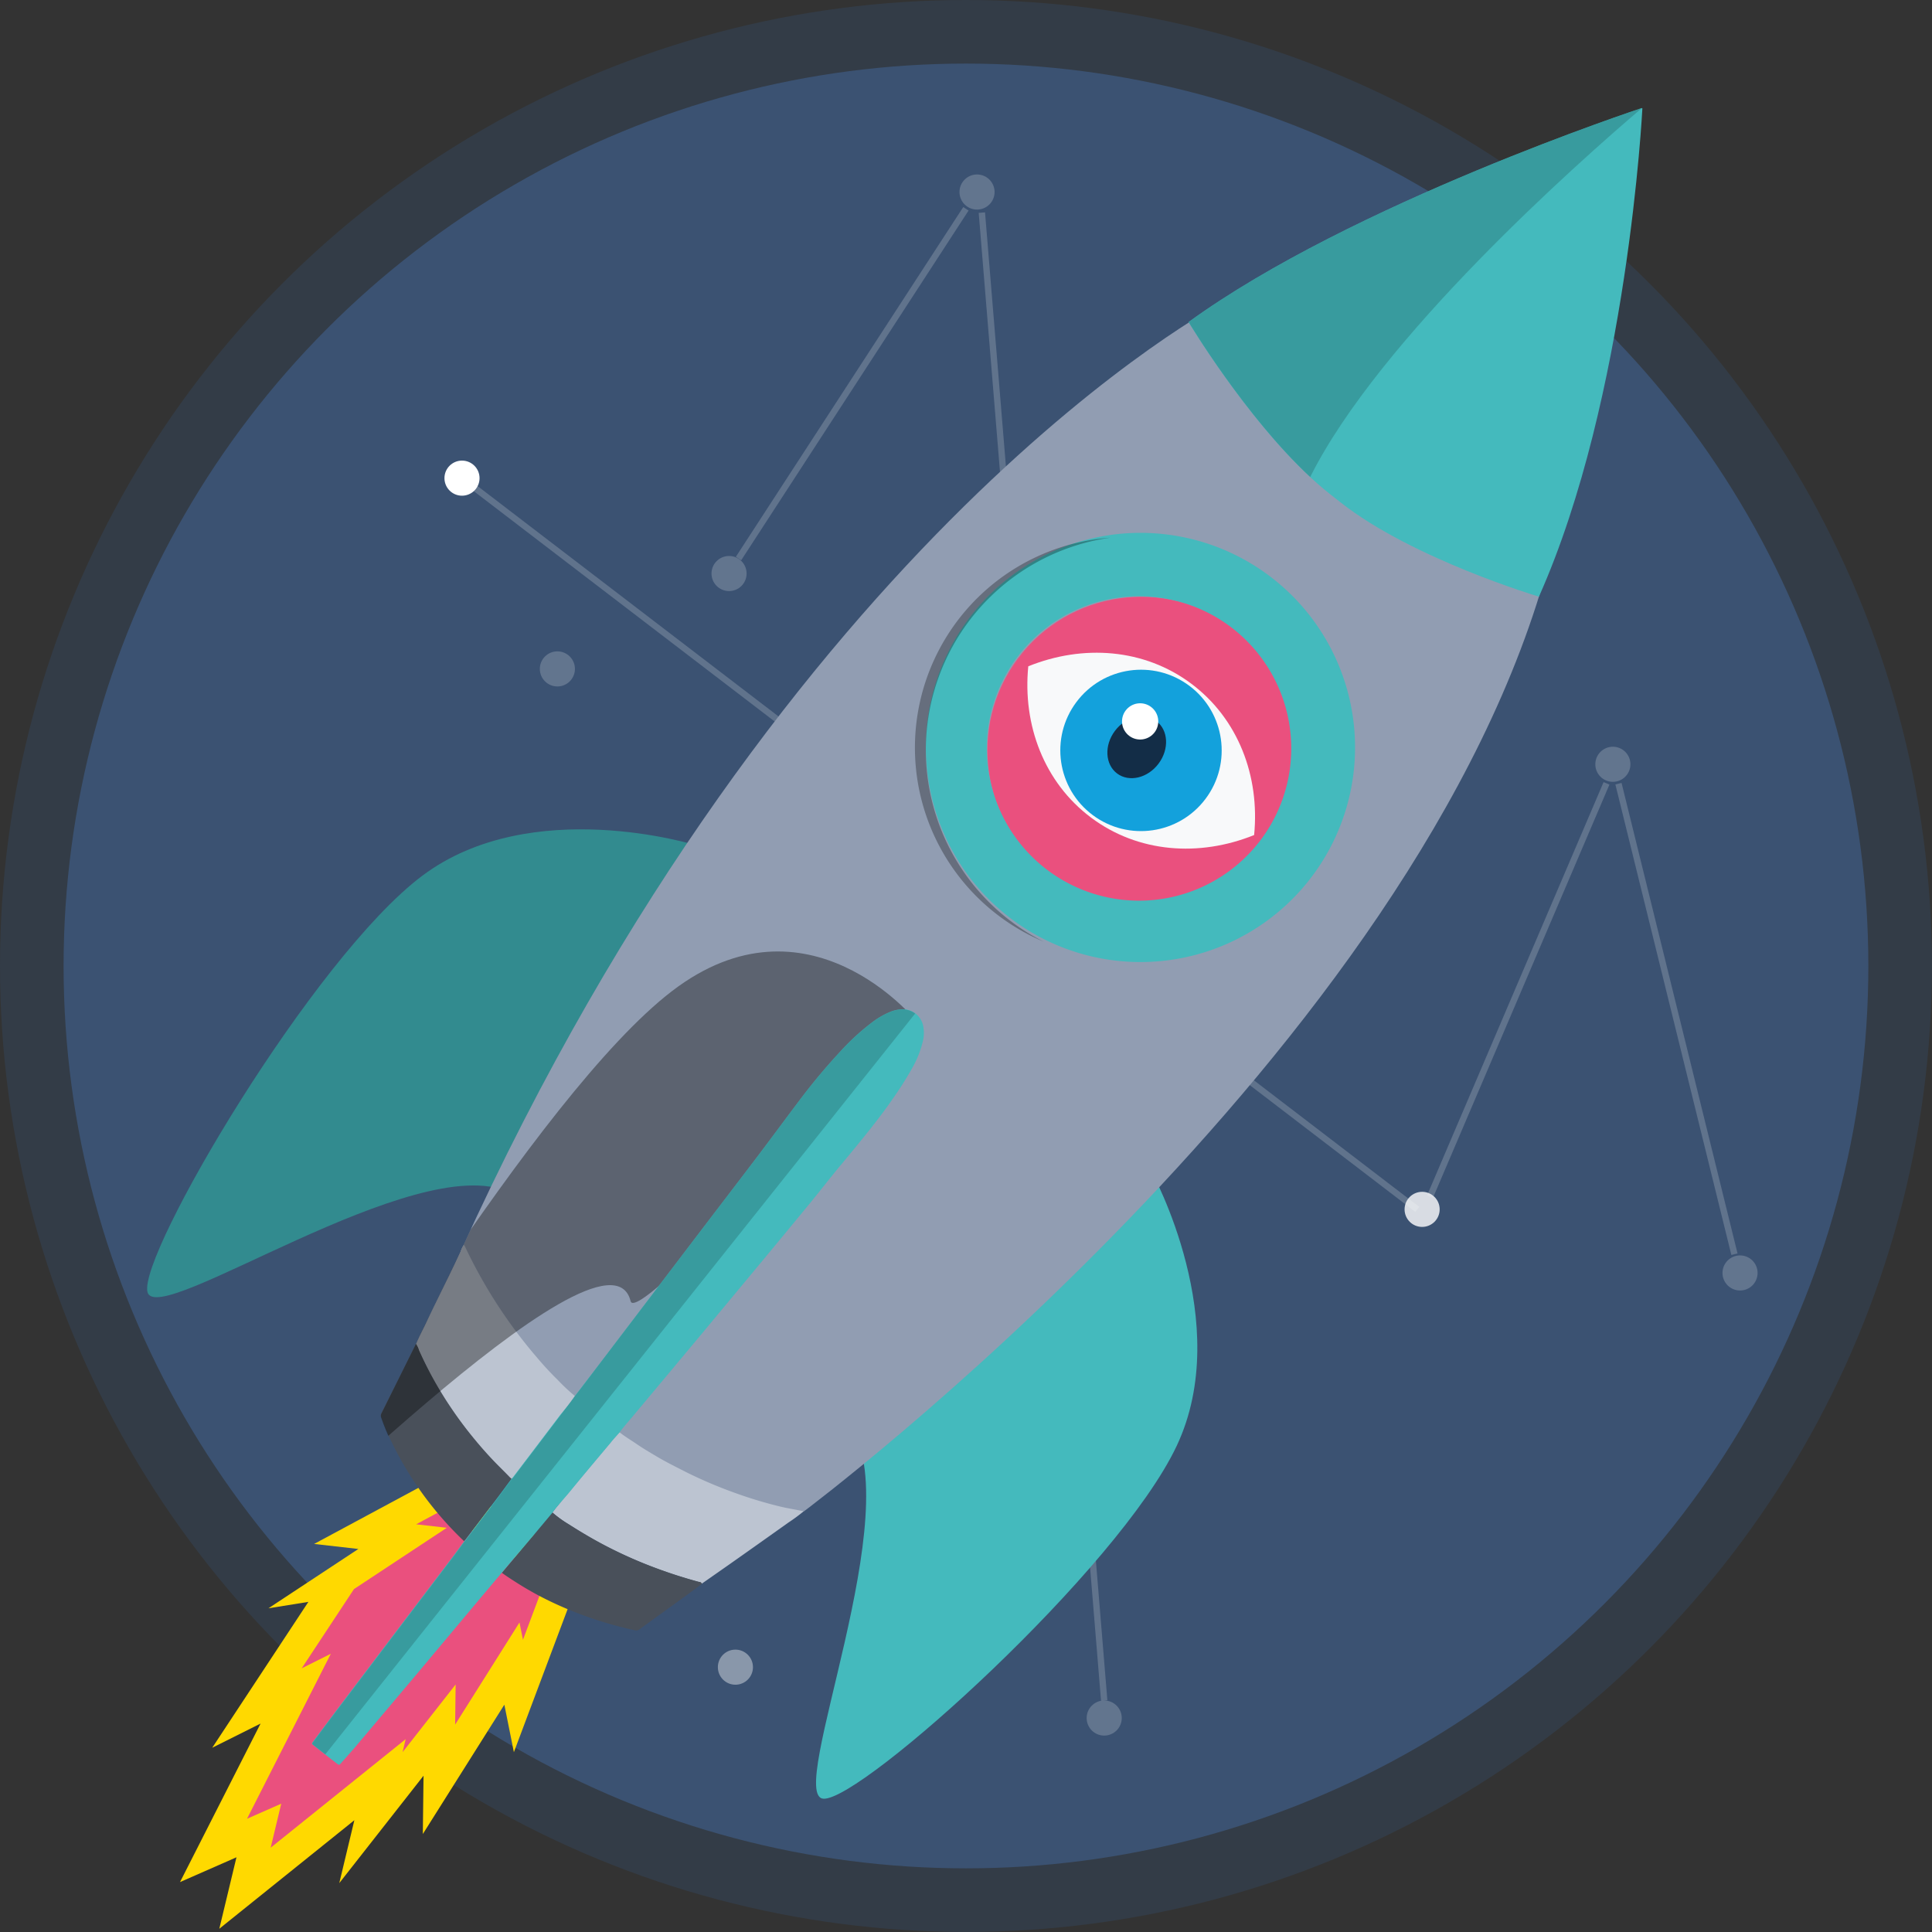 <svg xmlns="http://www.w3.org/2000/svg" xmlns:xlink="http://www.w3.org/1999/xlink" viewBox="0 0 303.85 303.85">
  <rect x="0" y="0" width="303.85" height="303.85" fill="#333333" stroke="none"/>
  <defs>
    <style>
      .cls-1, .cls-4 {
        fill: none;
      }

      .cls-2 {
        isolation: isolate;
      }

      .cls-3 {
        fill: #3b5272;
        stroke: #333c47;
        stroke-width: 10px;
      }

      .cls-3, .cls-4 {
        stroke-miterlimit: 10;
      }

      .cls-4 {
        stroke: #f6f6f6;
      }

      .cls-20, .cls-4 {
        opacity: 0.2;
      }

      .cls-5 {
        fill: #ffd900;
      }

      .cls-6 {
        fill: #ea507e;
      }

      .cls-14, .cls-7 {
        fill: #328b8f;
      }

      .cls-8 {
        fill: #44babd;
      }

      .cls-9 {
        fill: #919db2;
      }

      .cls-10 {
        fill: #bcc4d1;
      }

      .cls-11 {
        fill: #49505a;
      }

      .cls-12 {
        clip-path: url(#clip-path);
      }

      .cls-13 {
        fill: #000100;
        opacity: 0.37;
        mix-blend-mode: multiply;
      }

      .cls-14 {
        opacity: 0.66;
      }

      .cls-15 {
        fill: #f8f9fa;
      }

      .cls-16 {
        fill: #13a1dc;
      }

      .cls-17 {
        fill: #132d47;
      }

      .cls-18, .cls-20, .cls-21, .cls-22 {
        fill: #fff;
      }

      .cls-19 {
        opacity: 0.3;
      }

      .cls-21 {
        opacity: 0.8;
      }

      .cls-22 {
        opacity: 0.4;
      }
    </style>
    <clipPath id="clip-path" transform="translate(-743.36 -155.66)">
      <path id="_Clipping_Path_" data-name="&lt;Clipping Path&gt;" class="cls-1" d="M935.47,203.31S867.86,238.6,816.26,351.49a3,3,0,0,0-.42.91c-0.63,1.28-1.24,2.56-1.87,3.85-1.19,2.46-2.4,4.9-3.58,7.37-0.54,1.14-1.15,2.25-1.62,3.43q-2.72,5.48-5.44,10.95a0.81,0.81,0,0,0,0,.69,34.74,34.74,0,0,0,1.52,3.68,53.84,53.84,0,0,0,11.5,15.8c0.09-.11.19-0.21,0.27-0.32q2.13-2.81,4.27-5.61c1-1.3,1.95-2.6,2.92-3.91,0.13-.15.27-0.3,0.39-0.46l1.86-2.45a21.43,21.43,0,0,0,5.58,6.38c-0.49.57-1,1.15-1.42,1.75l-3,3.59-1.13,1.34L822.28,403c0.83,0.6,1.7,1.15,2.56,1.7a50.56,50.56,0,0,0,5.49,3,60.11,60.11,0,0,0,12.9,4.34,0.81,0.81,0,0,0,.72-0.17c2.21-1.61,4.43-3.2,6.64-4.81,1.06-.77,2.1-1.55,3.15-2.33,1.43-1,2.87-2,4.29-3q4.7-3.32,9.39-6.65a27.45,27.45,0,0,0,2.37-1.75s97.14-72.53,117.32-149.88C987.11,243.47,970.56,194.78,935.47,203.31Z"/>
    </clipPath>
  </defs>
  <title>vert-transport-future-b</title>
  <g class="cls-2">
    <g id="Layer_3" data-name="Layer 3">
      <circle class="cls-3" cx="151.92" cy="151.92" r="146.92"/>
      <line class="cls-4" x1="173.66" y1="267.44" x2="154.42" y2="33.44"/>
      <line class="cls-4" x1="72.66" y1="75.2" x2="222.9" y2="190.2"/>
      <g id="_Group_" data-name="&lt;Group&gt;">
        <g id="_Group_2" data-name="&lt;Group&gt;">
          <g>
            <polygon id="_Path_" data-name="&lt;Path&gt;" class="cls-5" points="69.61 231.95 49.4 242.82 56.36 243.61 42.22 252.94 48.5 251.93 33.38 274.87 40.98 271.07 28.31 296 37.19 292.1 34.49 303.34 55.73 286.27 53.36 296.16 66.61 279.27 66.5 288.44 79.32 268.1 80.82 275.57 91.81 246.31 69.61 231.95"/>
            <polygon id="_Path_2" data-name="&lt;Path&gt;" class="cls-6" points="44.23 283.67 38.85 286.04 52.03 260.09 47.45 262.38 55.67 249.92 70.27 240.28 65.45 239.73 69.39 237.61 85.86 248.27 82.25 257.89 81.7 255.17 71.58 271.23 71.66 264.92 63.32 275.56 63.8 273.52 42.57 290.59 44.23 283.67"/>
            <path id="_Path_3" data-name="&lt;Path&gt;" class="cls-7" d="M852.8,288.59s-25.85-8.06-43,4.78-44.66,59.53-43.25,65.48,42.24-22.5,56.87-15.69S852.8,288.59,852.8,288.59Z" transform="translate(-743.36 -155.66)"/>
            <path id="_Path_4" data-name="&lt;Path&gt;" class="cls-8" d="M924.5,340s13.07,23.71,3.91,43.08-49.4,55.66-55.51,55.47,13.6-45.88,4-58.86S924.5,340,924.5,340Z" transform="translate(-743.36 -155.66)"/>
            <path id="_Path_5" data-name="&lt;Path&gt;" class="cls-9" d="M935.47,203.31s-68,35.47-119.63,149.09c-14.1,31,5.24,22.57,9.23,31.09,10.63,22.69,44.73,9.86,44.73,9.86s97.14-72.53,117.32-149.88C987.11,243.47,970.56,194.78,935.47,203.31Z" transform="translate(-743.36 -155.66)"/>
            <g id="_Group_4" data-name="&lt;Group&gt;">
              <path id="_Path_6" data-name="&lt;Path&gt;" class="cls-10" d="M830.23,393.53c0.85-1.17,1.85-2.22,2.77-3.34,2.1-2.56,4.24-5.1,6.37-7.64,0.46-.55.95-1.09,1.42-1.64,0.86,0.69,1.82,1.25,2.72,1.87s2.06,1.31,3.11,1.93c1.46,0.87,3,1.63,4.5,2.4a70.92,70.92,0,0,0,7.91,3.37,67.21,67.21,0,0,0,7,2.11c1.23,0.3,2.49.48,3.72,0.76a27.46,27.46,0,0,1-2.37,1.75q-4.69,3.34-9.39,6.65l-4.29,3a0.44,0.44,0,0,0-.46-0.3c-2.27-.61-4.5-1.32-6.71-2.15a69.7,69.7,0,0,1-8.12-3.61c-1.93-1-3.81-2.12-5.64-3.3A18.31,18.31,0,0,1,830.23,393.53Z" transform="translate(-743.36 -155.66)"/>
              <path id="_Path_7" data-name="&lt;Path&gt;" class="cls-10" d="M833.78,375.22c-0.7,1-1.5,2-2.25,3l-7.32,9.65c-0.12.16-.26,0.31-0.39,0.46a2.78,2.78,0,0,1-.28-0.23c-0.83-.89-1.72-1.72-2.56-2.6-1.2-1.26-2.33-2.57-3.43-3.92a62,62,0,0,1-4.59-6.47,58.57,58.57,0,0,1-3.71-7,3.38,3.38,0,0,0-.48-1c0.47-1.18,1.08-2.29,1.62-3.43,1.17-2.47,2.38-4.91,3.58-7.37,0.62-1.28,1.24-2.57,1.87-3.85a2.41,2.41,0,0,1,.47-1,0.76,0.76,0,0,1,.23.35,77.39,77.39,0,0,0,11.28,17.36c1,1.19,2.09,2.37,3.22,3.48A30.34,30.34,0,0,0,833.78,375.22Z" transform="translate(-743.36 -155.66)"/>
              <path id="_Path_8" data-name="&lt;Path&gt;" class="cls-11" d="M808.77,367a3.38,3.38,0,0,1,.48,1,58.57,58.57,0,0,0,3.71,7,62,62,0,0,0,4.59,6.47c1.09,1.35,2.23,2.66,3.43,3.92,0.84,0.88,1.72,1.72,2.56,2.6a2.78,2.78,0,0,0,.28.23c-1,1.3-1.94,2.61-2.92,3.91q-2.13,2.81-4.27,5.61c-0.08.11-.18,0.21-0.27,0.32a53.84,53.84,0,0,1-11.5-15.8,34.77,34.77,0,0,1-1.52-3.68,0.81,0.81,0,0,1,0-.69Q806.06,372.52,808.77,367Z" transform="translate(-743.36 -155.66)"/>
              <path id="_Path_9" data-name="&lt;Path&gt;" class="cls-11" d="M830.23,393.53a18.31,18.31,0,0,0,2.59,1.86c1.83,1.17,3.71,2.28,5.64,3.3a69.7,69.7,0,0,0,8.12,3.61c2.2,0.82,4.44,1.53,6.71,2.15a0.44,0.44,0,0,1,.46.3c-1,.78-2.09,1.56-3.15,2.33-2.21,1.61-4.44,3.2-6.64,4.81a0.81,0.81,0,0,1-.72.17,60.1,60.1,0,0,1-12.9-4.34,50.57,50.57,0,0,1-5.49-3c-0.87-.55-1.73-1.1-2.56-1.7l3.78-4.55,1.13-1.34Z" transform="translate(-743.36 -155.66)"/>
              <g id="_Clip_Group_2" data-name="&lt;Clip Group&gt;">
                <g class="cls-12">
                  <path id="_Path_10" data-name="&lt;Path&gt;" class="cls-13" d="M887.36,316.13s-17-20.93-38.31-4.6-55.44,74.66-63.83,86.56c-5.51,7.81,53.48-53.25,57.32-37.79C843.62,364.64,887.36,316.13,887.36,316.13Z" transform="translate(-743.36 -155.66)"/>
                </g>
              </g>
              <path id="_Path_11" data-name="&lt;Path&gt;" class="cls-8" d="M833.78,375.22c1-1.32,2-2.64,3.06-4l8.89-11.69,8.2-10.77c2.94-3.86,5.9-7.71,8.83-11.58,2.15-2.84,4.26-5.72,6.41-8.56a95.48,95.48,0,0,1,6.4-7.64,36.34,36.34,0,0,1,5.08-4.63,12.63,12.63,0,0,1,2.55-1.48,5.58,5.58,0,0,1,2-.48,3.26,3.26,0,0,1,3.33,2.52,5.55,5.55,0,0,1-.06,2.63,15.86,15.86,0,0,1-1.59,4,55.59,55.59,0,0,1-3.27,5.15c-1.06,1.55-2.19,3-3.36,4.5q-2.24,2.81-4.55,5.57c-1.62,1.93-3.15,3.93-4.75,5.88q-4.22,5.14-8.47,10.25l-8.53,10.27-5.77,6.91-5.62,6.72c-0.6.71-1.22,1.4-1.76,2.15-0.47.54-1,1.08-1.42,1.64-2.13,2.54-4.27,5.07-6.37,7.64-0.92,1.12-1.92,2.17-2.77,3.34l-3,3.59-1.13,1.34L822.28,403l-3.58,4.25-10,11.94-9.7,11.5L797,432.95c-0.29.33-.3,0.34-0.64,0.08q-1.87-1.44-3.72-2.9c-0.29-.23-0.28-0.24,0-0.63q1.87-2.49,3.74-5l10.65-14.07,7.45-9.82c0.62-.82,1.22-1.65,1.83-2.48,0.09-.11.19-0.21,0.27-0.32q2.13-2.81,4.27-5.61c1-1.3,1.95-2.6,2.92-3.91,0.13-.15.27-0.3,0.39-0.46l7.32-9.65C832.28,377.21,833.09,376.26,833.78,375.22Z" transform="translate(-743.36 -155.66)"/>
              <path id="_Path_12" data-name="&lt;Path&gt;" class="cls-14" d="M792.68,430.13l1.84,1.44c27.34-34.39,83.46-104.82,92.77-116.51a3.32,3.32,0,0,0-2.11-.65,5.58,5.58,0,0,0-2,.48,12.64,12.64,0,0,0-2.55,1.49,36.34,36.34,0,0,0-5.08,4.63,95.52,95.52,0,0,0-6.4,7.64c-2.15,2.84-4.26,5.72-6.41,8.56-2.93,3.87-5.89,7.72-8.83,11.58l-8.2,10.77-8.89,11.69c-1,1.33-2,2.65-3.06,4-0.7,1-1.5,2-2.25,3l-7.32,9.65c-0.12.16-.26,0.31-0.39,0.46-1,1.3-1.94,2.61-2.92,3.91q-2.13,2.81-4.27,5.61c-0.08.11-.18,0.21-0.27,0.32-0.61.83-1.21,1.66-1.83,2.48l-7.45,9.82-10.65,14.07q-1.88,2.48-3.74,5C792.4,429.89,792.4,429.9,792.68,430.13Z" transform="translate(-743.36 -155.66)"/>
              <g>
                <circle class="cls-6" cx="922.84" cy="273.72" r="24.16" transform="translate(-592.13 693.54) rotate(-53.24)"/>
                <path class="cls-15" d="M930.71,263.18c-7.4-5.53-17-6.21-25.63-2.73-0.91,9.23,2.49,18.28,9.89,23.81s17,6.21,25.63,2.73C941.51,277.76,938.11,268.71,930.71,263.18Z" transform="translate(-743.36 -155.66)"/>
                <circle class="cls-16" cx="922.84" cy="273.72" r="12.69" transform="translate(-592.13 693.54) rotate(-53.24)"/>
                <ellipse class="cls-17" cx="922.15" cy="273.21" rx="5.15" ry="4.29" transform="translate(-591.98 692.8) rotate(-53.24)"/>
                <circle class="cls-18" cx="922.7" cy="269.15" r="2.85" transform="translate(-588.52 691.6) rotate(-53.24)"/>
              </g>
              <path id="_Compound_Path_" data-name="&lt;Compound Path&gt;" class="cls-8" d="M901.8,261.34a23.94,23.94,0,1,0,32.86-8.59A23.95,23.95,0,0,0,901.8,261.34Zm37.91-17.29a33.75,33.75,0,1,1-46.1,12.09A33.75,33.75,0,0,1,939.71,244.05Z" transform="translate(-743.36 -155.66)"/>
              <path class="cls-19" d="M905.56,302.7c0.65,0.38,1.3.74,2,1.08A33.11,33.11,0,0,1,918,240.22,33.75,33.75,0,0,0,905.56,302.7Z" transform="translate(-743.36 -155.66)"/>
            </g>
            <path id="_Path_13" data-name="&lt;Path&gt;" class="cls-8" d="M985.39,249.5c14-31.39,16.27-76.78,16.27-76.78l-0.08-.07s-45.6,15-71.29,33.66c0,0,10.84,18.12,22.38,27.17l1.61,1.26C965.55,243.58,985.39,249.5,985.39,249.5Z" transform="translate(-743.36 -155.66)"/>
            <path id="_Path_14" data-name="&lt;Path&gt;" class="cls-14" d="M1001.59,172.65h0s-45.6,15-71.29,33.66c0,0,8.88,14.85,19.12,24.37C960.32,208.87,991.4,181.33,1001.59,172.65Z" transform="translate(-743.36 -155.66)"/>
          </g>
        </g>
      </g>
      <circle class="cls-18" cx="72.66" cy="75.2" r="2.76"/>
      <circle class="cls-20" cx="114.66" cy="90.2" r="2.76"/>
      <circle class="cls-20" cx="253.66" cy="120.2" r="2.76"/>
      <circle class="cls-21" cx="223.66" cy="190.2" r="2.76"/>
      <circle class="cls-20" cx="273.66" cy="200.2" r="2.76"/>
      <circle class="cls-20" cx="173.66" cy="270.2" r="2.76"/>
      <circle class="cls-20" cx="153.66" cy="30.2" r="2.76"/>
      <circle class="cls-22" cx="115.66" cy="262.2" r="2.76"/>
      <circle class="cls-20" cx="87.66" cy="105.2" r="2.76"/>
      <line class="cls-4" x1="116.15" y1="87.84" x2="151.91" y2="32.84"/>
      <path class="cls-4" d="M897.77,189.1" transform="translate(-743.36 -155.66)"/>
      <path class="cls-4" d="M917,423.1" transform="translate(-743.36 -155.66)"/>
      <line class="cls-4" x1="272.78" y1="197.25" x2="254.54" y2="123.25"/>
      <line class="cls-4" x1="224.9" y1="188.2" x2="252.66" y2="123.2"/>
    </g>
  </g>
</svg>
